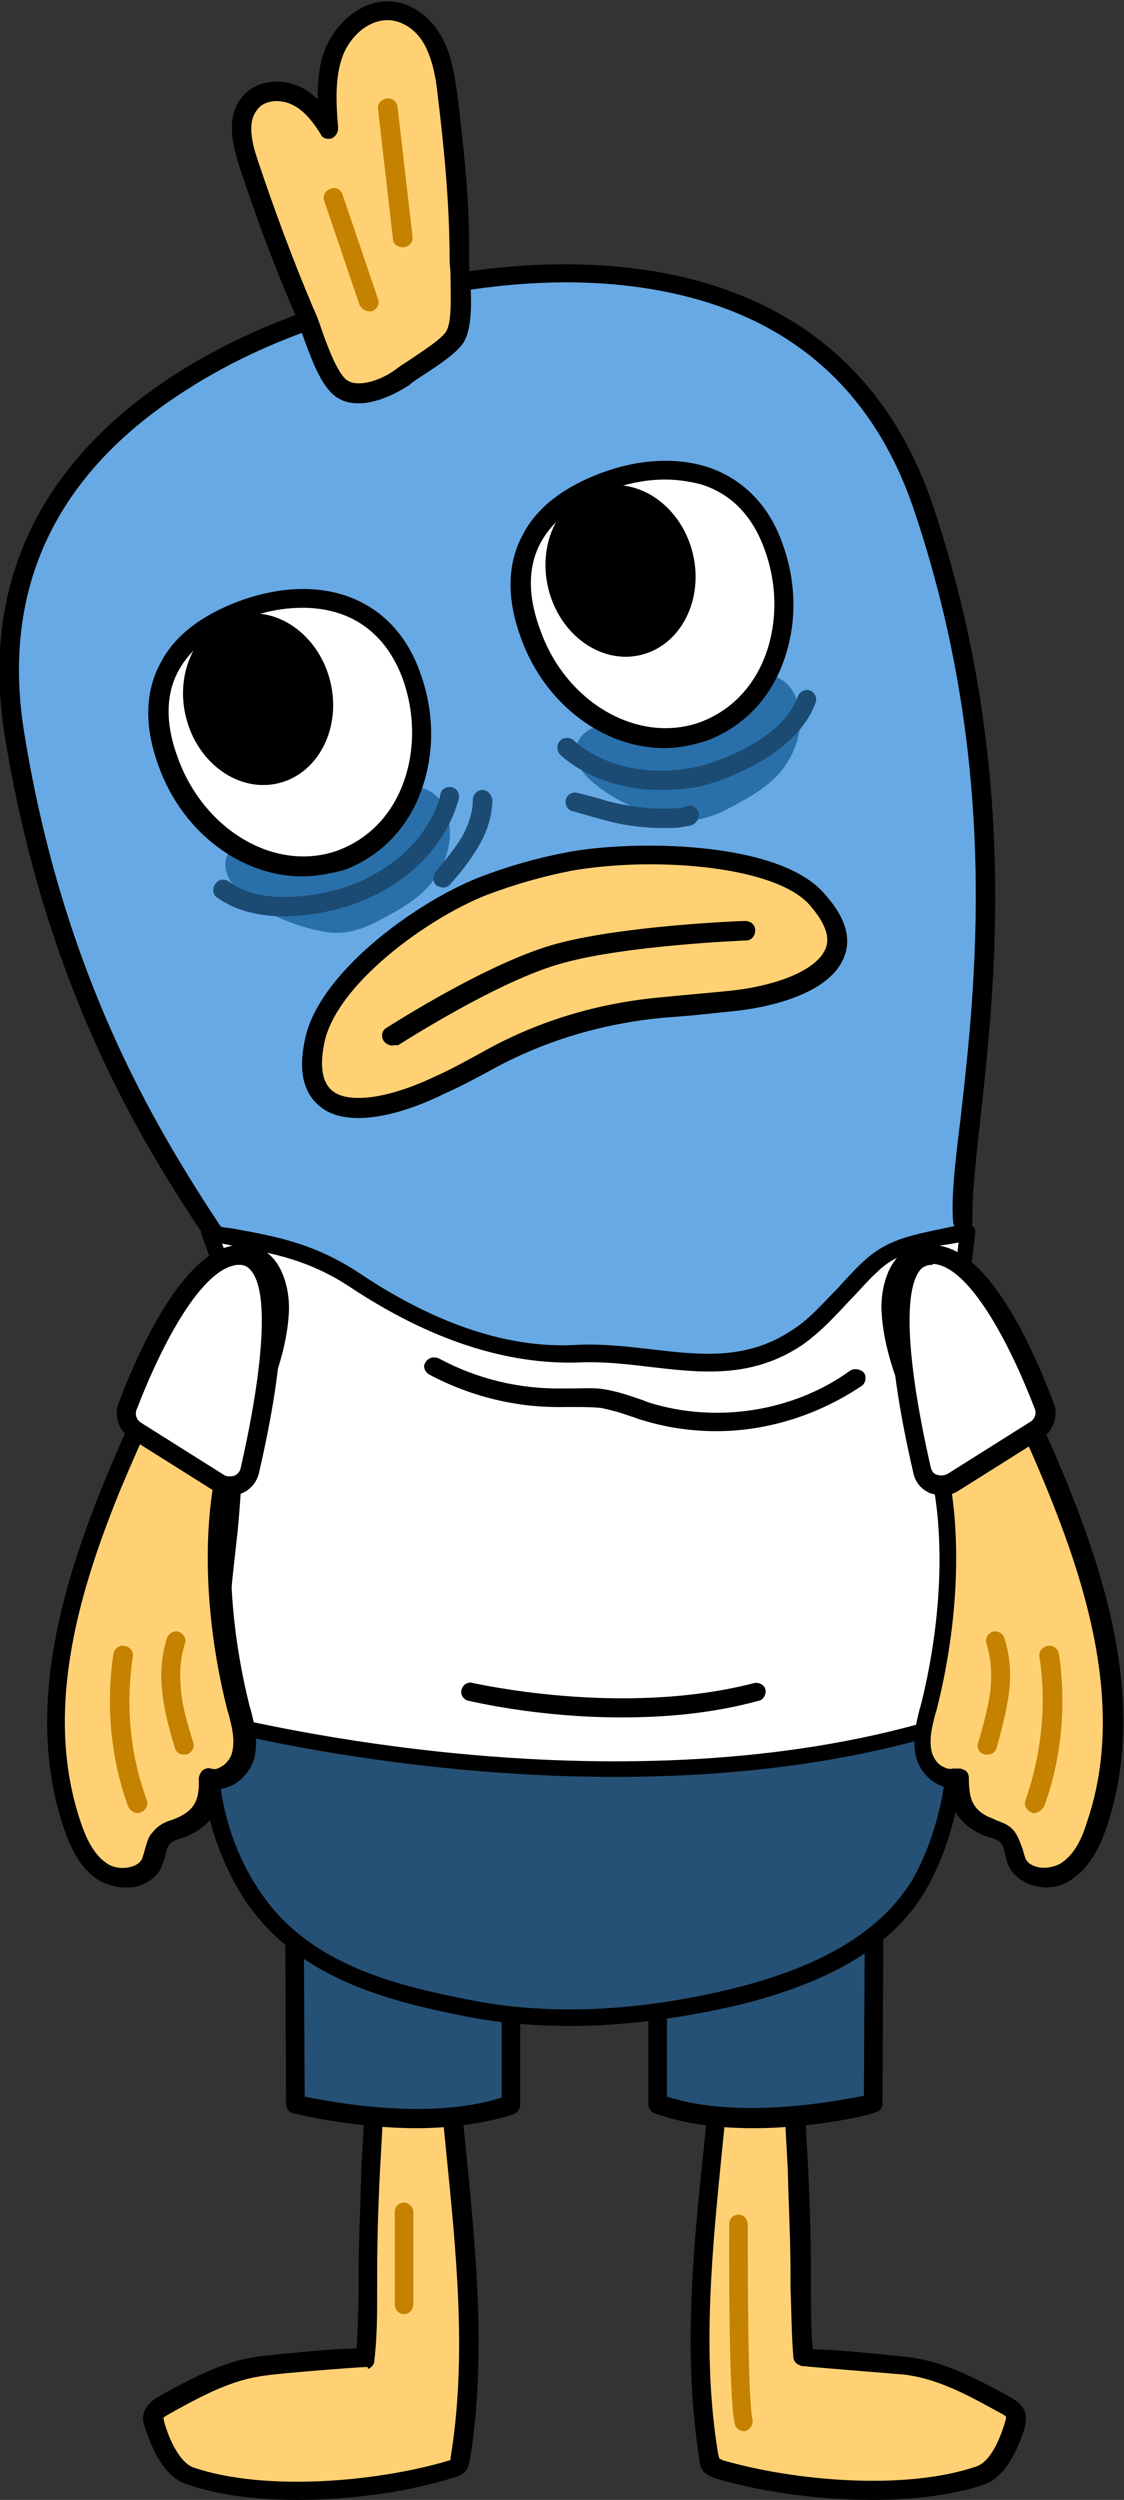 <?xml version="1.0" encoding="utf-8"?>
<!-- Generator: Adobe Illustrator 26.5.0, SVG Export Plug-In . SVG Version: 6.00 Build 0)  -->
<svg version="1.1" id="레이어_1" xmlns="http://www.w3.org/2000/svg" xmlns:xlink="http://www.w3.org/1999/xlink" x="0px"
	 y="0px" viewBox="0 0 121 269" style="enable-background:new 0 0 121 269;" xml:space="preserve">
<rect x="0" y="0" width="121" height="269" fill="#333333" stroke="none"/>
<rect x="24.6" y="128" style="fill:#67A9E4;" width="79.1" height="30.6"/>
<g>
	<g>
		<g>
			<path style="fill:#FFD174;" d="M41.3,211.6c-0.6,0.5-0.3,4.4-0.4,5.2c-0.1,1.9-0.3,3.8-0.4,5.7c-0.2,3.6-0.4,7.3-0.6,10.9
				c-0.2,3.8-0.3,7.5-0.3,11.3c0,3,0,6-0.3,8.9c0-0.1-9.8,0.8-10.9,0.9c-3.9,0.4-7.4,2.3-10.8,4.2c-0.5,0.3-1,0.6-1.2,1.2
				c-0.1,0.3,0,0.7,0.1,1c0.6,1.9,1.8,4.7,3.8,5.4c7.9,2.7,20.2,1.6,28.1-0.7c0.3-0.1,0.6-0.2,0.8-0.4c0.2-0.2,0.2-0.5,0.3-0.8
				c2.6-16-1-32.7-1.8-48.8c-0.1-1.4-0.2-2.8-1-4S42.4,210.6,41.3,211.6z"/>
			<path d="M32,269c-4.3,0-8.5-0.5-11.9-1.7c-1.9-0.6-3.4-2.7-4.5-6.1c-0.2-0.5-0.3-1-0.1-1.6c0.3-1,1.2-1.5,1.7-1.8
				c3.6-2,7.2-3.9,11.2-4.3c5.6-0.6,8.5-0.8,10-0.8c0.1-2.1,0.2-4.2,0.2-6.3l0-1.6c0-3.6,0.2-7.3,0.3-11.4c0.2-3.6,0.4-7.3,0.6-10.9
				c0.1-1.9,0.2-3.8,0.4-5.7c0-0.2,0-0.6,0-1.1c-0.1-3,0-4.2,0.7-4.8l0,0c0.9-0.9,2.9-1.1,4.4-1c0.9,0.1,2.1,0.4,2.7,1.2
				c1,1.4,1.1,3.1,1.1,4.5c0.2,5,0.8,10.2,1.3,15.1c1.1,11.2,2.3,22.7,0.5,33.9c-0.1,0.3-0.1,0.9-0.5,1.3c-0.4,0.5-0.9,0.6-1.3,0.7
				C44.1,268.1,37.9,269,32,269z M39.4,254.7c-0.8,0-9.6,0.7-10.7,0.9c-3.6,0.4-6.8,2.1-10.4,4.1c-0.5,0.3-0.7,0.4-0.7,0.5
				c0,0,0,0.1,0.1,0.5c0.8,2.7,2,4.4,3.1,4.8c7.6,2.6,19.6,1.6,27.4-0.7c0.1,0,0.2-0.1,0.3-0.1c0,0,0-0.2,0-0.2
				c1.8-10.9,0.6-22.3-0.5-33.3c-0.5-5-1-10.2-1.3-15.3c-0.1-1.4-0.2-2.6-0.8-3.4c-0.1-0.1-0.6-0.3-1.5-0.4c-1.1-0.1-2,0.2-2.4,0.4
				c-0.2,0.6-0.1,2.5-0.1,3.3c0,0.6,0,1,0,1.3c-0.1,1.9-0.3,3.8-0.4,5.7c-0.2,3.6-0.4,7.3-0.6,10.9c-0.2,4-0.3,7.7-0.3,11.3l0,1.6
				c0,2.4,0,4.9-0.3,7.4c0,0.4-0.3,0.8-0.7,0.9C39.6,254.6,39.5,254.7,39.4,254.7z M42.1,212.3L42.1,212.3L42.1,212.3z M42.1,212.3
				L42.1,212.3L42.1,212.3L42.1,212.3z M41.3,211.6L41.3,211.6L41.3,211.6z"/>
		</g>
		<path style="fill:#C48200;" d="M43.5,249c-0.6,0-1-0.5-1-1V238c0-0.6,0.5-1,1-1s1,0.5,1,1v9.9C44.5,248.5,44.1,249,43.5,249z"/>
	</g>
	<g>
		<path style="fill:#265176;" d="M31.8,206.5l0.1,19.8c0,0,13.8,3.5,23.3,0v-11.3"/>
		<path d="M44.9,229c-6.8,0-12.9-1.5-13.3-1.6c-0.5-0.1-0.8-0.5-0.8-1l-0.1-19.8c0-0.6,0.5-1,1-1c0,0,0,0,0,0c0.6,0,1,0.5,1,1
			l0.1,19c2.9,0.6,13.5,2.6,21.2,0.1v-10.5c0-0.6,0.5-1,1-1s1,0.5,1,1v11.3c0,0.4-0.3,0.8-0.7,1C52.2,228.5,48.4,229,44.9,229z"/>
	</g>
</g>
<g>
	<g>
		<g>
			<path style="fill:#FFD174;" d="M84.6,211.6c0.6,0.5,0.3,4.4,0.4,5.2c0.1,1.9,0.3,3.8,0.4,5.7c0.2,3.6,0.4,7.3,0.6,10.9
				c0.2,3.8,0.3,7.5,0.3,11.3c0,3,0,6,0.3,8.9c0-0.1,9.8,0.8,10.9,0.9c3.9,0.4,7.4,2.3,10.8,4.2c0.5,0.3,1,0.6,1.2,1.2
				c0.1,0.3,0,0.7-0.1,1c-0.6,1.9-1.8,4.7-3.8,5.4c-7.9,2.7-20.2,1.6-28.1-0.7c-0.3-0.1-0.6-0.2-0.8-0.4c-0.2-0.2-0.2-0.5-0.3-0.8
				c-2.6-16,1-32.7,1.8-48.8c0.1-1.4,0.2-2.8,1-4C79.9,210.6,83.6,210.6,84.6,211.6z"/>
			<path d="M93.9,269c-5.9,0-12.1-0.9-16.8-2.3c-0.3-0.1-0.9-0.3-1.3-0.7c-0.4-0.4-0.5-1-0.5-1.3c-1.8-11.2-0.7-22.7,0.5-33.9
				c0.5-5,1-10.2,1.3-15.2c0.1-1.4,0.1-3.1,1.1-4.5c0.6-0.8,1.8-1.1,2.7-1.2c1.4-0.2,3.4,0.1,4.4,0.9c0.7,0.6,0.8,1.9,0.7,4.9
				c0,0.5,0,0.9,0,1.1c0.1,1.9,0.3,3.8,0.4,5.7c0.2,3.6,0.4,7.3,0.6,10.9c0.2,4.1,0.3,7.8,0.3,11.4l0,1.6c0,2.1,0,4.3,0.2,6.4
				c1.9,0,5.2,0.3,10,0.8c4,0.4,7.5,2.3,11.2,4.3c0.5,0.3,1.4,0.8,1.7,1.8c0.1,0.6,0,1.1-0.1,1.6c-1.1,3.4-2.6,5.5-4.5,6.1
				C102.4,268.5,98.2,269,93.9,269z M77.5,264.6c0,0,0.2,0,0.2,0.1c7.9,2.3,19.8,3.3,27.4,0.7c1.2-0.4,2.3-2.1,3.1-4.8
				c0.1-0.3,0.1-0.4,0.1-0.5c0-0.1-0.1-0.2-0.7-0.5c-3.6-2-6.8-3.7-10.4-4.1c-1.2-0.1-10-0.8-10.7-0.9c-0.1,0-0.3,0-0.4-0.1
				c-0.4-0.1-0.7-0.5-0.7-0.9c-0.2-2.5-0.2-5-0.3-7.4l0-1.6c0-3.5-0.2-7.2-0.3-11.3c-0.2-3.6-0.4-7.3-0.6-10.9
				c-0.1-1.9-0.2-3.8-0.4-5.7c0-0.2,0-0.7,0-1.3c0-0.8,0.1-2.7-0.1-3.4c-0.3-0.2-1.3-0.4-2.3-0.4c-0.9,0.1-1.4,0.3-1.5,0.4
				c-0.6,0.8-0.7,2-0.8,3.4c-0.2,5.1-0.8,10.2-1.3,15.3c-1.1,11-2.3,22.4-0.5,33.3C77.4,264.4,77.4,264.5,77.5,264.6
				C77.4,264.6,77.5,264.6,77.5,264.6z M83.9,212.3L83.9,212.3L83.9,212.3z"/>
		</g>
		<path style="fill:#C48200;" d="M80.1,261.6c-0.5,0-0.9-0.3-1-0.8c-0.7-2.8-0.6-19.6-0.6-21.5c0-0.6,0.5-1,1-1c0,0,0,0,0,0
			c0.6,0,1,0.5,1,1.1c0,5.1,0,18.7,0.5,20.9c0.1,0.6-0.2,1.1-0.8,1.3C80.3,261.6,80.2,261.6,80.1,261.6z"/>
	</g>
	<g>
		<path style="fill:#265176;" d="M94.1,206.5l-0.1,19.8c0,0-13.8,3.5-23.3,0v-11.3"/>
		<path d="M81.1,229c-3.6,0-7.3-0.4-10.6-1.6c-0.4-0.1-0.7-0.5-0.7-1v-11.3c0-0.6,0.5-1,1-1s1,0.5,1,1v10.5
			c7.7,2.5,18.3,0.5,21.2-0.1l0.1-19c0-0.6,0.5-1,1-1c0,0,0,0,0,0c0.6,0,1,0.5,1,1l-0.1,19.8c0,0.5-0.3,0.9-0.8,1
			C94,227.5,87.9,229,81.1,229z"/>
	</g>
</g>
<g>
	<path style="fill:#265176;" d="M22.4,183.5c0.4,0.2,0.1,3.7,0.1,4.1c0,5.8,1.6,11.7,4.9,16.6c5.3,7.9,14.6,10.3,23.6,12
		c9.5,1.8,19.3,0.8,28.6-1.4c7.5-1.9,15.4-5.3,19.5-12c3-5.2,4.8-13.6,3.2-19.3c0,0-22.2,6.6-41,5.2
		C61.2,188.7,29.7,186.8,22.4,183.5z"/>
	<path d="M61.3,218c-3.6,0-7.2-0.3-10.5-0.9c-8.7-1.7-18.4-4-24.2-12.3c-3.3-4.9-5-10.8-5-17c0-0.1,0-0.3,0-0.6
		c0.1-1.6,0.1-2.6,0.1-3c-0.2-0.2-0.2-0.6-0.1-0.9c0.2-0.4,0.7-0.6,1.1-0.4c7,3.2,38.2,5.1,38.6,5.1c18.3,1.4,40.3-5.1,40.6-5.2
		c0.2-0.1,0.5,0,0.7,0.1c0.2,0.1,0.3,0.3,0.4,0.5c1.8,6.3-0.4,14.9-3.3,19.9c-3.4,5.9-10,9.9-20,12.4C73.3,217.2,67.1,218,61.3,218z
		 M23.5,184.9c0,0.6,0,1.3-0.1,2.3c0,0.3,0,0.5,0,0.5c0,6,1.6,11.5,4.7,16c5.3,7.8,14.7,10,23,11.6c8.5,1.6,18,1.1,28.1-1.4
		c9.5-2.4,15.7-6.2,19-11.6c2.6-4.5,4.6-12.1,3.3-17.7c-4.4,1.2-23.9,6.3-40.3,5C60,189.5,32.8,187.9,23.5,184.9z M21.9,184.3
		L21.9,184.3L21.9,184.3z"/>
</g>
<g>
	<path style="fill:#67A9E4;" d="M103.6,131.2c-0.7-9.6,8.1-39.5-4.2-76.4C87.2,17.9,42,32,42,32s-46.6,8.5-40.4,47
		c6.2,38.4,24.4,55.7,28.2,64.6"/>
	<path d="M29.8,144.5c-0.4,0-0.8-0.2-1-0.6c-0.9-2.1-2.7-4.8-5-8.2c-7-10.3-18.6-27.5-23.3-56.6C-5.7,40.1,41.3,31,41.8,31
		c0.3-0.1,46.2-13.9,58.7,23.6c9.3,27.9,6.6,51.8,5,66.1c-0.5,4.6-0.9,8.3-0.8,10.6c0,0.6-0.4,1.1-1,1.1c-0.6,0-1.1-0.4-1.1-1
		c-0.2-2.5,0.2-6.2,0.8-11c1.6-14.1,4.3-37.7-4.9-65.2c-4.9-14.9-15.8-23.1-32.4-24.6c-12.5-1.1-23.7,2.3-23.8,2.4
		C42,33,30.5,35.2,20,42C6,50.9,0.1,63.3,2.6,78.8c4.6,28.6,16.1,45.6,22.9,55.8c2.4,3.5,4.2,6.3,5.2,8.6c0.2,0.5,0,1.1-0.5,1.4
		C30.1,144.5,30,144.5,29.8,144.5z"/>
</g>
<g>
	<g>
		<path style="fill:#FFD174;" d="M37.3,42.1c-0.3-0.1-0.6-0.3-0.8-0.6c-1.7-1.7-2.8-5.9-3.7-8.1c-2.3-5.3-4.3-10.7-6.1-16.1
			c-0.7-2.1-1.2-4.6,0.2-6.3c1.1-1.3,3.2-1.5,4.8-0.8c1.6,0.7,2.8,2.1,3.7,3.6c-0.2-2.8-0.4-5.7,0.6-8.3c1-2.6,3.6-4.8,6.4-4.4
			c1.9,0.3,3.4,1.7,4.3,3.4s1.2,3.6,1.5,5.5c0.7,6,1.4,12,1.3,18.1c0,2,0.6,6.7-0.6,8.4c-0.9,1.3-4.1,3.1-5.4,4.1
			C41.8,41.7,39.1,42.8,37.3,42.1z"/>
		<path d="M38.6,43.4c-0.6,0-1.2-0.1-1.7-0.3h0c-0.4-0.2-0.8-0.4-1.2-0.8c-1.4-1.4-2.3-4-3.1-6.2c-0.3-0.8-0.6-1.6-0.8-2.2
			c-2.3-5.3-4.3-10.7-6.1-16.2c-0.7-2.3-1.4-5.2,0.4-7.3c1.3-1.6,3.9-2.1,6.1-1.1c0.7,0.3,1.4,0.8,2,1.4c0-1.8,0.1-3.7,0.8-5.4
			c1.1-2.8,4.1-5.6,7.5-5.1c2.1,0.3,4,1.8,5.1,3.9c1,1.8,1.3,3.9,1.6,5.8c0.7,5.7,1.4,11.9,1.3,18.2c0,0.4,0,1,0.1,1.6
			c0.2,3.1,0.2,5.9-0.8,7.3c-0.8,1.1-2.6,2.3-4.3,3.4c-0.6,0.4-1.1,0.7-1.4,1C42.6,42.4,40.5,43.4,38.6,43.4z M37.7,41.1
			c1.3,0.5,3.6-0.3,5.1-1.5c0.4-0.3,0.9-0.6,1.5-1c1.3-0.9,3.2-2.1,3.7-2.9c0.7-1,0.5-4.2,0.5-6c0-0.7-0.1-1.3-0.1-1.7
			c0-6.1-0.6-12.2-1.3-17.9c-0.2-2-0.6-3.7-1.3-5.1c-0.8-1.6-2.2-2.6-3.6-2.8c-2.4-0.3-4.5,1.7-5.3,3.8c-0.9,2.4-0.7,5.3-0.5,7.8
			c0,0.5-0.3,0.9-0.7,1.1c-0.5,0.1-1,0-1.2-0.5c-1-1.6-2-2.7-3.2-3.2c-1.1-0.5-2.8-0.5-3.6,0.6c-1.1,1.3-0.6,3.5,0,5.3
			c1.8,5.4,3.8,10.8,6,16c0.3,0.6,0.6,1.4,0.9,2.3c0.7,2,1.6,4.4,2.6,5.4C37.3,40.9,37.5,41,37.7,41.1L37.7,41.1z"/>
	</g>
	<path style="fill:#C48200;" d="M39.7,33.5c-0.4,0-0.8-0.3-1-0.7l-3.8-11.2c-0.2-0.5,0.1-1.1,0.7-1.3c0.6-0.2,1.1,0.1,1.3,0.7
		l3.8,11.2c0.2,0.5-0.1,1.1-0.7,1.3C39.9,33.5,39.8,33.5,39.7,33.5z"/>
	<path style="fill:#C48200;" d="M43.3,26.6c-0.5,0-1-0.4-1-0.9l-1.6-13.9c-0.1-0.6,0.3-1.1,0.9-1.2c0.6-0.1,1.1,0.3,1.2,0.9
		l1.6,13.9c0.1,0.6-0.3,1.1-0.9,1.2C43.4,26.6,43.3,26.6,43.3,26.6z"/>
</g>
<path d="M65.1,185c-8.9,0-15.9-1.7-16.4-1.8c-0.6-0.1-0.9-0.7-0.8-1.3c0.1-0.6,0.7-0.9,1.3-0.8c0.2,0,16,3.8,30.1,0
	c0.6-0.2,1.1,0.2,1.3,0.7c0.2,0.6-0.2,1.1-0.7,1.3C74.9,184.5,69.8,185,65.1,185z"/>
<path d="M75.3,153.3c-2.7,0-5.3-0.4-7.9-1.2c-0.4-0.1-0.8-0.3-1.2-0.4c-1.1-0.4-2.1-0.8-3.2-0.9c-1-0.1-2-0.1-3-0.1
	c-0.4,0-0.7,0-1.1,0c-5,0.1-10-1.2-14.3-3.6c-0.5-0.3-0.7-0.9-0.4-1.4c0.3-0.5,0.9-0.7,1.4-0.4c4.1,2.2,8.6,3.4,13.3,3.3
	c0.3,0,0.7,0,1,0c1.1,0,2.2-0.1,3.4,0.1c1.3,0.2,2.5,0.6,3.6,1c0.4,0.1,0.8,0.3,1.2,0.4c7.2,2.4,15.5,1,21.5-3.5
	c0.5-0.3,1.1-0.2,1.5,0.2c0.3,0.5,0.2,1.1-0.2,1.5C86.3,151.6,80.8,153.3,75.3,153.3z"/>
<g>
	<g>
		<path style="fill:#FFD174;" d="M52.7,114.1c5.7-3.1,12.1-5,18.6-5.6c2.6-0.2,5.3-0.5,7.5-0.7c6.8-0.8,15.5-4,9-11.1
			c-4.7-5.1-19.4-5.3-26.5-3.9c-3.2,0.6-6.3,1.5-9.3,2.7c-6.7,2.7-16.8,10-18.1,16.8c-1.8,9.5,7.3,7.6,13.5,4.7
			C49.1,116,50.9,115,52.7,114.1z"/>
		<path d="M38.6,120.3c-1.5,0-3-0.3-4.1-1.2c-1.8-1.4-2.4-3.8-1.7-7.1c1.3-7.1,11.7-14.8,18.8-17.6c3.1-1.2,6.3-2.1,9.5-2.7
			c6.8-1.3,22.4-1.3,27.5,4.3c2.3,2.5,3.1,4.8,2.3,6.9c-1.6,4.3-8.9,5.6-11.9,5.9c-2,0.2-4.5,0.5-7.5,0.7
			c-6.5,0.6-12.6,2.4-18.2,5.4l0,0c-2,1.1-3.9,2.1-5.5,2.8C45.8,118.7,42,120.3,38.6,120.3z M70,93c-3.2,0-6.3,0.3-8.5,0.7
			c-3.1,0.6-6.2,1.5-9.1,2.6c-6.4,2.5-16.3,9.7-17.5,16c-0.5,2.5-0.2,4.2,0.9,5.1c1.8,1.4,6.1,0.8,11.1-1.6c1.6-0.7,3.4-1.7,5.4-2.8
			l0,0c5.8-3.2,12.2-5.1,19-5.7c3-0.3,5.5-0.5,7.4-0.7c5.4-0.6,9.4-2.4,10.2-4.6c0.5-1.3-0.2-2.9-1.9-4.8C84.1,94.2,76.6,93,70,93z
			 M52.7,114.1L52.7,114.1L52.7,114.1z"/>
	</g>
	<path d="M42.2,112.5c-0.3,0-0.7-0.2-0.9-0.5c-0.3-0.5-0.2-1.1,0.3-1.4c0.5-0.3,11.2-7.2,18.5-9.1c7.2-1.9,19.5-2.4,20.1-2.4
		c0.6,0,1.1,0.4,1.1,1c0,0.6-0.4,1.1-1,1.1c-0.1,0-12.7,0.5-19.6,2.4c-6.9,1.8-17.7,8.8-17.9,8.9C42.6,112.4,42.4,112.5,42.2,112.5z
		"/>
</g>
<g>
	<path style="fill:#2970AA;" d="M25.8,96c2.2,2,5,3.3,7.9,4c1.2,0.3,2.4,0.5,3.6,0.3c1.3-0.2,2.5-0.7,3.6-1.3c1.9-1,3.9-2.1,5.3-3.7
		c1.2-1.4,2-3.1,2.2-4.9c0.2-2.1-0.4-4.5-2.4-5.4c-1.8-0.8-3.9,0-5.5,1.1s-3,2.6-4.9,3.3c-2.8,1-5.8-0.1-8.6,0.7
		C23.7,91,23.5,93.9,25.8,96z"/>
	<path style="fill:#1B4B73;" d="M30.6,98.6c-2.5,0-5.1-0.5-7.2-2c-0.5-0.3-0.6-1-0.2-1.5c0.3-0.5,1-0.6,1.5-0.2
		c4.6,3.4,13.2,0.4,13.2,0.3c8.1-3.2,9.5-9.4,9.5-9.7c0.1-0.6,0.7-0.9,1.2-0.8c0.6,0.1,0.9,0.7,0.8,1.2c-0.1,0.3-1.6,7.6-10.8,11.2
		C38.4,97.2,34.7,98.6,30.6,98.6z"/>
	<g>
		<path style="fill:#FFFFFF;" d="M44.2,72.6c3.1,8.4-0.3,17.3-7.5,19.9s-15.5-2-18.6-10.4s0.7-13.8,7.9-16.5S41.1,64.2,44.2,72.6z"
			/>
		<path d="M32.5,94.3c-6.4,0-12.8-4.6-15.4-11.8c-1.6-4.3-1.5-8.1,0.2-11.2c1.5-2.9,4.4-5.1,8.4-6.6c9-3.3,16.7-0.3,19.5,7.6
			c1.6,4.3,1.6,8.9,0.1,12.9c-1.5,4.1-4.5,7-8.2,8.4C35.6,94,34,94.3,32.5,94.3z M32.6,65.4c-2.1,0-4.2,0.4-6.2,1.2
			c-3.5,1.3-5.9,3.2-7.2,5.6c-1.4,2.6-1.4,5.8,0,9.5c2.9,7.8,10.6,12.2,17.2,9.8c3.2-1.2,5.7-3.7,7-7.2c1.3-3.5,1.3-7.6-0.1-11.4
			l0,0C41.2,67.4,37,65.4,32.6,65.4z"/>
	</g>
	<ellipse transform="matrix(0.972 -0.236 0.236 0.972 -16.985 8.703)" cx="27.8" cy="75.2" rx="8" ry="9.3"/>
	<path style="fill:#1B4B73;" d="M47.7,95.5c-0.2,0-0.5-0.1-0.7-0.2c-0.4-0.4-0.5-1-0.1-1.5c1-1.2,2-2.4,2.8-3.7
		c0.8-1.4,1.2-2.8,1.2-4c0-0.6,0.5-1.1,1-1.1c0.6,0,1,0.5,1.1,1c0,1.7-0.5,3.4-1.5,5.1c-0.9,1.5-1.9,2.8-3,4
		C48.3,95.4,48,95.5,47.7,95.5z"/>
</g>
<g>
	<path style="fill:#2970AA;" d="M63.5,83.9c2.2,2,5,3.3,7.9,4c1.2,0.3,2.4,0.5,3.6,0.3c1.3-0.2,2.5-0.7,3.6-1.3
		c1.9-1,3.9-2.1,5.3-3.7c1.2-1.4,2-3.1,2.2-4.9c0.2-2.1-0.4-4.5-2.4-5.4c-1.8-0.8-3.9,0-5.5,1.1c-1.6,1.1-3,2.6-4.9,3.3
		c-2.8,1-5.8-0.1-8.6,0.7C61.4,78.9,61.2,81.8,63.5,83.9z"/>
	<g>
		<path style="fill:#FFFFFF;" d="M83.2,58.7c3.1,8.4-0.3,17.3-7.5,19.9c-7.2,2.6-15.5-2-18.6-10.4C54,59.9,57.8,54.4,65,51.8
			C72.2,49.2,80.1,50.4,83.2,58.7z"/>
		<path d="M71.5,80.5c-6.4,0-12.8-4.6-15.4-11.8c-1.6-4.3-1.5-8.1,0.2-11.2c1.5-2.9,4.4-5.1,8.4-6.6c4-1.5,8-1.7,11.3-0.7
			c3.8,1.2,6.7,4,8.2,8.2l0,0c1.6,4.3,1.6,8.9,0.1,12.9c-1.5,4.1-4.5,7-8.2,8.4C74.5,80.2,73,80.5,71.5,80.5z M71.6,51.6
			c-2,0-4.1,0.4-6.2,1.2c-3.5,1.3-5.9,3.2-7.2,5.6c-1.4,2.6-1.4,5.8,0,9.5c2.8,7.8,10.6,12.2,17.2,9.8c3.2-1.2,5.7-3.7,7-7.2
			c1.3-3.5,1.3-7.6-0.1-11.4l0,0c-1.3-3.6-3.6-6-6.9-7C74.2,51.8,72.9,51.6,71.6,51.6z"/>
	</g>
	<ellipse transform="matrix(0.972 -0.236 0.236 0.972 -12.619 17.517)" cx="66.8" cy="61.4" rx="8" ry="9.3"/>
	<path style="fill:#1B4B73;" d="M71.1,85c-6.9,0-10.6-3.6-10.8-3.8c-0.4-0.4-0.4-1.1,0-1.5c0.4-0.4,1.1-0.4,1.5,0
		c0.2,0.2,4.8,4.6,13.3,2.8c0.1,0,8.9-2.2,10.8-7.6c0.2-0.5,0.8-0.8,1.3-0.6c0.5,0.2,0.8,0.8,0.6,1.3c-2.3,6.4-11.9,8.9-12.3,9
		C74,84.9,72.5,85,71.1,85z"/>
	<path style="fill:#1B4B73;" d="M71.4,89.1c-2.2,0-4.4-0.3-6.5-0.9c-0.4-0.1-0.7-0.2-1.1-0.3c-0.7-0.2-1.4-0.4-2.1-0.6
		c-0.6-0.1-0.9-0.7-0.8-1.2c0.1-0.6,0.7-0.9,1.2-0.8c0.8,0.2,1.6,0.4,2.3,0.6c0.3,0.1,0.7,0.2,1,0.3c2.7,0.7,5.5,1,8.2,0.7
		c0.3-0.2,0.7-0.3,1.1-0.1c0.5,0.3,0.7,0.9,0.4,1.4c-0.2,0.4-0.6,0.7-1.2,0.7C73.2,89.1,72.3,89.1,71.4,89.1z"/>
</g>
<g>
	<g>
		<path style="fill:#FFFFFF;" d="M104.1,132.5c-4,1-7.4,0.9-10.4,3.7c-2.7,2.5-4.8,5.6-7.9,7.6c-7.7,5.3-15.2,1.3-23.4,1.7
			c-8.7,0.4-17.2-3.2-24.2-8c-5.2-3.5-9.6-3.9-15.7-5.2c0.7,1.9,1.2,3.7,1.8,5.6c1.2,4.3,1.2,8.8,1,13.2c-0.2,4.3-0.3,8.8-0.8,13
			c-0.4,4.4-1,8.7-1.1,13.1c-0.1,2.6-0.2,5.2-0.3,7.7c0,0,43.4,11.7,79.6,0c0,0,0.6-18.8,0-22.9c0,0-0.7-11.8-0.7-13.9L104.1,132.5z
			"/>
		<path d="M66.2,191.2c-23.5,0-42.9-5.1-43.3-5.2c-0.4-0.1-0.6-0.4-0.6-0.8l0.3-7.7c0.1-3.5,0.5-7,0.8-10.4l0.3-2.7
			c0.4-4.3,0.6-8.8,0.8-13c0.2-4,0.2-8.7-1-13c-0.5-1.9-1.1-3.7-1.8-5.5c-0.1-0.3,0-0.6,0.2-0.8c0.2-0.2,0.5-0.3,0.8-0.3
			c0.8,0.2,1.7,0.3,2.4,0.4c5,0.9,8.9,1.7,13.6,4.8c8.2,5.5,16.2,8.2,23.6,7.7c2.7-0.1,5.3,0.2,7.9,0.5c5.2,0.6,10.2,1.2,15.1-2.1
			c1.9-1.2,3.3-2.9,4.9-4.5c0.9-1,1.9-2.1,2.9-3c2.4-2.2,5.1-2.7,7.9-3.3c0.9-0.2,1.9-0.4,2.9-0.6c0.3-0.1,0.6,0,0.8,0.2
			c0.2,0.2,0.3,0.4,0.3,0.7l-2,15.9c0,2.1,0.7,13.6,0.7,13.8c0.6,4,0,22.2,0,22.9c0,0.3-0.2,0.6-0.6,0.8
			C91,189.9,78.1,191.2,66.2,191.2z M24.1,184.6c5.6,1.3,44.8,10.4,77.9,0c0.1-3.2,0.6-18.6,0-22.1c0-0.5-0.7-11.9-0.7-14l1.9-14.8
			c-0.6,0.1-1.1,0.2-1.8,0.3c-2.7,0.5-5,0.9-7,2.9c-1,0.9-1.9,2-2.8,2.9c-1.6,1.7-3.1,3.4-5.2,4.9c-5.5,3.7-11,3-16.3,2.4
			c-2.5-0.3-5-0.6-7.6-0.5c-7.9,0.3-16.2-2.4-24.8-8.1c-4.4-2.9-8.1-3.6-12.9-4.5c-0.3-0.1-0.6-0.1-0.9-0.2c0.5,1.3,0.9,2.8,1.4,4.2
			c1.2,4.5,1.2,9.4,1.1,13.5c-0.2,4.3-0.4,8.8-0.8,13.1l-0.3,2.7c-0.4,3.5-0.7,6.8-0.8,10.3L24.1,184.6z"/>
	</g>
	<path d="M66.9,184.8c-9,0-16-1.7-16.5-1.8s-0.9-0.7-0.7-1.2c0.1-0.5,0.7-0.9,1.2-0.7c0.2,0,16,3.7,30.3,0c0.5-0.1,1.1,0.2,1.2,0.7
		c0.1,0.5-0.2,1.1-0.7,1.2C76.6,184.4,71.5,184.8,66.9,184.8z"/>
	<path d="M77.1,154c-2.7,0-5.4-0.4-8-1.2c-0.4-0.1-0.8-0.3-1.2-0.4c-1.1-0.4-2.2-0.7-3.2-0.9c-0.9-0.1-2-0.1-3-0.1c-0.4,0-0.7,0-1,0
		c-5,0.1-10-1.1-14.5-3.5c-0.5-0.3-0.7-0.9-0.4-1.3c0.3-0.5,0.9-0.7,1.5-0.4c4.1,2.2,8.7,3.3,13.4,3.2c0.3,0,0.7,0,1,0
		c1.1,0,2.3-0.1,3.4,0.1c1.2,0.2,2.5,0.6,3.6,1c0.4,0.1,0.8,0.3,1.1,0.4c7.3,2.3,15.6,1,21.7-3.4c0.4-0.3,1.1-0.2,1.5,0.2
		c0.3,0.4,0.2,1.1-0.2,1.4C88.2,152.2,82.7,154,77.1,154z"/>
</g>
<g>
	<g>
		<g>
			<path style="fill:#FFD174;" d="M12.2,159.9c-4.7,11.6-8.4,24.7-4.3,36.6c0.6,1.9,1.6,3.8,3.3,4.9c1.7,1.1,4.3,0.9,5.3-0.9
				c0.5-0.8,0.4-1.9,1-2.7c0.7-0.9,1.6-1,2.6-1.4c2.3-1.1,2.8-2.6,2.7-5.1c1.6,0.5,3.2-0.9,3.6-2.5s-0.1-3.3-0.5-4.9
				c-1.9-7.5-2.8-16.5-1.4-24.1c1.1-6.5,5.2-12.1,5.5-18.8c0.1-2.6-1.1-6.7-4.6-6c-2.3,0.5-3.6,4.5-4.6,6.3
				C17.7,147.4,14.8,153.6,12.2,159.9z"/>
			<path d="M13.5,203.1c-1,0-2-0.3-2.9-0.8c-2.1-1.3-3.1-3.8-3.7-5.5c-4.4-12.9,0-26.7,4.3-37.3l0,0c2.6-6.3,5.5-12.6,8.8-18.6
				c0.2-0.4,0.4-0.8,0.6-1.3c1-2.1,2.3-5.1,4.7-5.5c1.4-0.3,2.7,0,3.7,0.9c1.7,1.5,2.2,4.3,2.1,6.2c-0.2,3.9-1.6,7.5-3,10.9
				c-1,2.6-2.1,5.3-2.6,8c-1.2,6.7-0.7,15.3,1.4,23.6L27,184c0.4,1.6,0.8,3.3,0.4,5.1c-0.3,1.2-1.2,2.3-2.2,2.9
				c-0.4,0.2-0.9,0.4-1.4,0.5c-0.1,1.9-0.8,3.7-3.3,4.9c-0.3,0.2-0.6,0.3-1,0.4c-0.6,0.2-1,0.3-1.3,0.7c-0.2,0.3-0.3,0.7-0.4,1.1
				c-0.1,0.5-0.3,1-0.5,1.5c-0.5,0.9-1.5,1.6-2.6,1.9C14.4,203.1,13.9,203.1,13.5,203.1z M26.2,136c-0.2,0-0.4,0-0.6,0.1
				c-1.3,0.3-2.4,2.7-3.2,4.3c-0.2,0.5-0.5,1-0.7,1.4c-3.2,6-6.1,12.2-8.7,18.4l0,0c-4.2,10.3-8.5,23.6-4.3,35.9
				c0.5,1.5,1.3,3.4,2.8,4.4c0.7,0.5,1.7,0.6,2.5,0.4c0.4-0.1,1-0.3,1.3-0.9c0.1-0.3,0.2-0.6,0.3-1c0.2-0.6,0.3-1.3,0.8-1.8
				c0.7-0.9,1.5-1.2,2.2-1.4c0.2-0.1,0.5-0.2,0.7-0.3c1.6-0.8,2.2-1.8,2.1-4.1c0-0.3,0.2-0.7,0.4-0.9c0.3-0.2,0.6-0.3,0.9-0.2
				c0.3,0.1,0.7,0.1,1.1-0.2c0.6-0.3,1.1-1,1.2-1.6c0.3-1.3,0-2.6-0.4-4.1l-0.1-0.3c-2.2-8.6-2.7-17.5-1.5-24.5
				c0.5-2.9,1.6-5.7,2.7-8.4c1.4-3.4,2.6-6.7,2.8-10.2c0.1-1.6-0.4-3.6-1.4-4.5C27.2,136.2,26.8,136,26.2,136z M12.2,159.9
				L12.2,159.9L12.2,159.9z"/>
		</g>
		<path style="fill:#C48200;" d="M14.8,195.1c-0.4,0-0.8-0.3-1-0.7c-1.9-5.2-2.4-10.9-1.6-16.4c0.1-0.6,0.6-1,1.2-0.9
			c0.6,0.1,1,0.6,0.9,1.2c-0.8,5.2-0.3,10.5,1.5,15.4c0.2,0.5-0.1,1.1-0.6,1.3C15,195.1,14.9,195.1,14.8,195.1z"/>
		<path style="fill:#C48200;" d="M19.8,188.8c-0.5,0-0.9-0.3-1-0.8c-0.5-1.7-1.1-3.7-1.3-5.7c-0.3-2.3-0.1-4.3,0.5-6.1
			c0.2-0.5,0.8-0.8,1.3-0.6c0.5,0.2,0.8,0.8,0.6,1.3c-0.5,1.5-0.6,3.2-0.4,5.2c0.2,1.9,0.8,3.7,1.3,5.4c0.2,0.6-0.2,1.1-0.7,1.3
			C20,188.8,19.9,188.8,19.8,188.8z"/>
	</g>
	<g>
		<path style="fill:#FFFFFF;" d="M14.6,154c-0.9-0.6-1.3-1.7-0.9-2.6c1.7-4.4,6.5-15.8,11.8-16.3c5.9-0.5,3.5,13.8,1.4,23.1
			c-0.3,1.5-2,2.2-3.3,1.4L14.6,154z"/>
		<path d="M24.7,160.9c-0.6,0-1.2-0.2-1.7-0.5l-8.9-5.6c-1.3-0.8-1.9-2.5-1.3-3.9c2.3-6.1,7.1-16.4,12.6-16.9
			c1.3-0.1,2.4,0.3,3.2,1.2c2.4,2.8,2.2,10.6-0.7,23.2c-0.2,1-0.9,1.9-1.9,2.3C25.6,160.8,25.2,160.9,24.7,160.9z M25.8,136.1
			c-0.1,0-0.1,0-0.2,0c-3.8,0.3-8.1,8.3-10.9,15.6c-0.2,0.5,0,1.1,0.5,1.4l8.9,5.6c0.3,0.2,0.7,0.2,1.1,0.1c0.3-0.1,0.6-0.4,0.7-0.8
			c2.6-11.4,3-19.2,1.1-21.3C26.7,136.3,26.3,136.1,25.8,136.1z"/>
	</g>
</g>
<g>
	<g>
		<g>
			<path style="fill:#FFD174;" d="M113.9,159.9c4.7,11.6,8.4,24.7,4.3,36.6c-0.6,1.9-1.6,3.8-3.3,4.9c-1.7,1.1-4.3,0.9-5.3-0.9
				c-0.5-0.8-0.4-1.9-1-2.7c-0.7-0.9-1.6-1-2.6-1.4c-2.3-1.1-2.8-2.6-2.7-5.1c-1.6,0.5-3.2-0.9-3.6-2.5c-0.4-1.6,0.1-3.3,0.5-4.9
				c1.9-7.5,2.8-16.5,1.4-24.1c-1.1-6.5-5.2-12.1-5.5-18.8c-0.1-2.6,1.1-6.7,4.6-6c2.3,0.5,3.6,4.5,4.6,6.3
				C108.4,147.4,111.3,153.6,113.9,159.9z"/>
			<path d="M112.6,203.1c-0.4,0-0.9-0.1-1.3-0.2c-1.1-0.3-2.1-1-2.6-1.9c-0.3-0.5-0.4-1-0.5-1.5c-0.1-0.4-0.2-0.9-0.4-1.1
				c-0.3-0.4-0.6-0.5-1.3-0.7c-0.3-0.1-0.6-0.2-1-0.4c-2.5-1.2-3.2-3-3.3-4.9c-0.5-0.1-0.9-0.2-1.4-0.5c-1.1-0.6-1.9-1.7-2.2-2.9
				c-0.4-1.8,0-3.5,0.4-5.1l0.1-0.3c2.1-8.3,2.6-16.9,1.4-23.6c-0.5-2.7-1.5-5.4-2.6-8c-1.4-3.4-2.8-7-3-10.9
				c-0.1-1.9,0.4-4.7,2.1-6.2c1-0.9,2.3-1.2,3.7-0.9c2.4,0.5,3.7,3.4,4.7,5.5c0.2,0.5,0.4,1,0.6,1.3c3.2,6,6.2,12.3,8.8,18.6l0,0
				c4.3,10.6,8.7,24.4,4.3,37.3c-0.6,1.7-1.6,4.1-3.7,5.5C114.6,202.8,113.6,203.1,112.6,203.1z M103.3,190.3c0.2,0,0.4,0.1,0.6,0.2
				c0.3,0.2,0.4,0.5,0.4,0.9c0,2.3,0.5,3.3,2.1,4.1c0.3,0.1,0.5,0.2,0.7,0.3c0.7,0.3,1.6,0.5,2.2,1.4c0.4,0.6,0.6,1.3,0.8,1.8
				c0.1,0.4,0.2,0.7,0.3,1c0.3,0.6,0.9,0.8,1.3,0.9c0.8,0.2,1.8,0,2.5-0.4c1.2-0.8,2.1-2.1,2.8-4.4c4.2-12.2-0.1-25.6-4.3-35.9l0,0
				c-2.6-6.3-5.5-12.5-8.7-18.4c-0.2-0.4-0.4-0.9-0.7-1.4c-0.7-1.6-1.9-4.1-3.2-4.3c-0.8-0.2-1.4,0-1.9,0.4c-1,0.9-1.5,3-1.4,4.5
				c0.2,3.5,1.5,6.8,2.8,10.2c1.1,2.7,2.2,5.5,2.7,8.4c1.2,7,0.7,15.9-1.5,24.5l-0.1,0.3c-0.4,1.5-0.7,2.8-0.4,4.1
				c0.2,0.7,0.6,1.3,1.2,1.6c0.4,0.2,0.7,0.3,1.1,0.2C103,190.3,103.1,190.3,103.3,190.3z"/>
		</g>
		<path style="fill:#C48200;" d="M111.3,195.1c-0.1,0-0.2,0-0.3-0.1c-0.5-0.2-0.8-0.8-0.6-1.3c1.7-4.9,2.3-10.2,1.5-15.4
			c-0.1-0.6,0.3-1.1,0.9-1.2c0.6-0.1,1.1,0.3,1.2,0.9c0.8,5.5,0.3,11.2-1.6,16.4C112.1,194.8,111.7,195.1,111.3,195.1z"/>
		<path style="fill:#C48200;" d="M106.3,188.8c-0.1,0-0.2,0-0.3,0c-0.6-0.2-0.9-0.7-0.7-1.3c0.5-1.6,1-3.5,1.3-5.4
			c0.2-2,0.1-3.7-0.4-5.2c-0.2-0.5,0.1-1.1,0.6-1.3c0.5-0.2,1.1,0.1,1.3,0.6c0.6,1.8,0.8,3.8,0.5,6.1c-0.3,2-0.8,4-1.3,5.7
			C107.2,188.5,106.8,188.8,106.3,188.8z"/>
	</g>
	<g>
		<path style="fill:#FFFFFF;" d="M111.5,154c0.9-0.6,1.3-1.7,0.9-2.6c-1.7-4.4-6.5-15.8-11.8-16.3c-5.9-0.5-3.5,13.8-1.4,23.1
			c0.3,1.5,2,2.2,3.3,1.4L111.5,154z"/>
		<path d="M101.4,160.9c-0.4,0-0.8-0.1-1.2-0.2c-1-0.4-1.7-1.2-1.9-2.3c-2.9-12.6-3.1-20.4-0.7-23.2c0.8-0.9,1.9-1.3,3.2-1.2
			c5.6,0.5,10.3,10.8,12.6,16.9c0.6,1.4,0,3.1-1.3,3.9l-8.9,5.6C102.6,160.8,102,160.9,101.4,160.9z M100.3,136.1
			c-0.5,0-0.9,0.2-1.2,0.5c-1.9,2.2-1.5,9.9,1.1,21.3c0.1,0.4,0.3,0.7,0.7,0.8c0.3,0.1,0.7,0.1,1.1-0.1l8.9-5.6
			c0.5-0.3,0.7-0.9,0.5-1.4c-2.8-7.3-7.1-15.3-10.9-15.6C100.4,136.1,100.3,136.1,100.3,136.1z"/>
	</g>
</g>
</svg>
